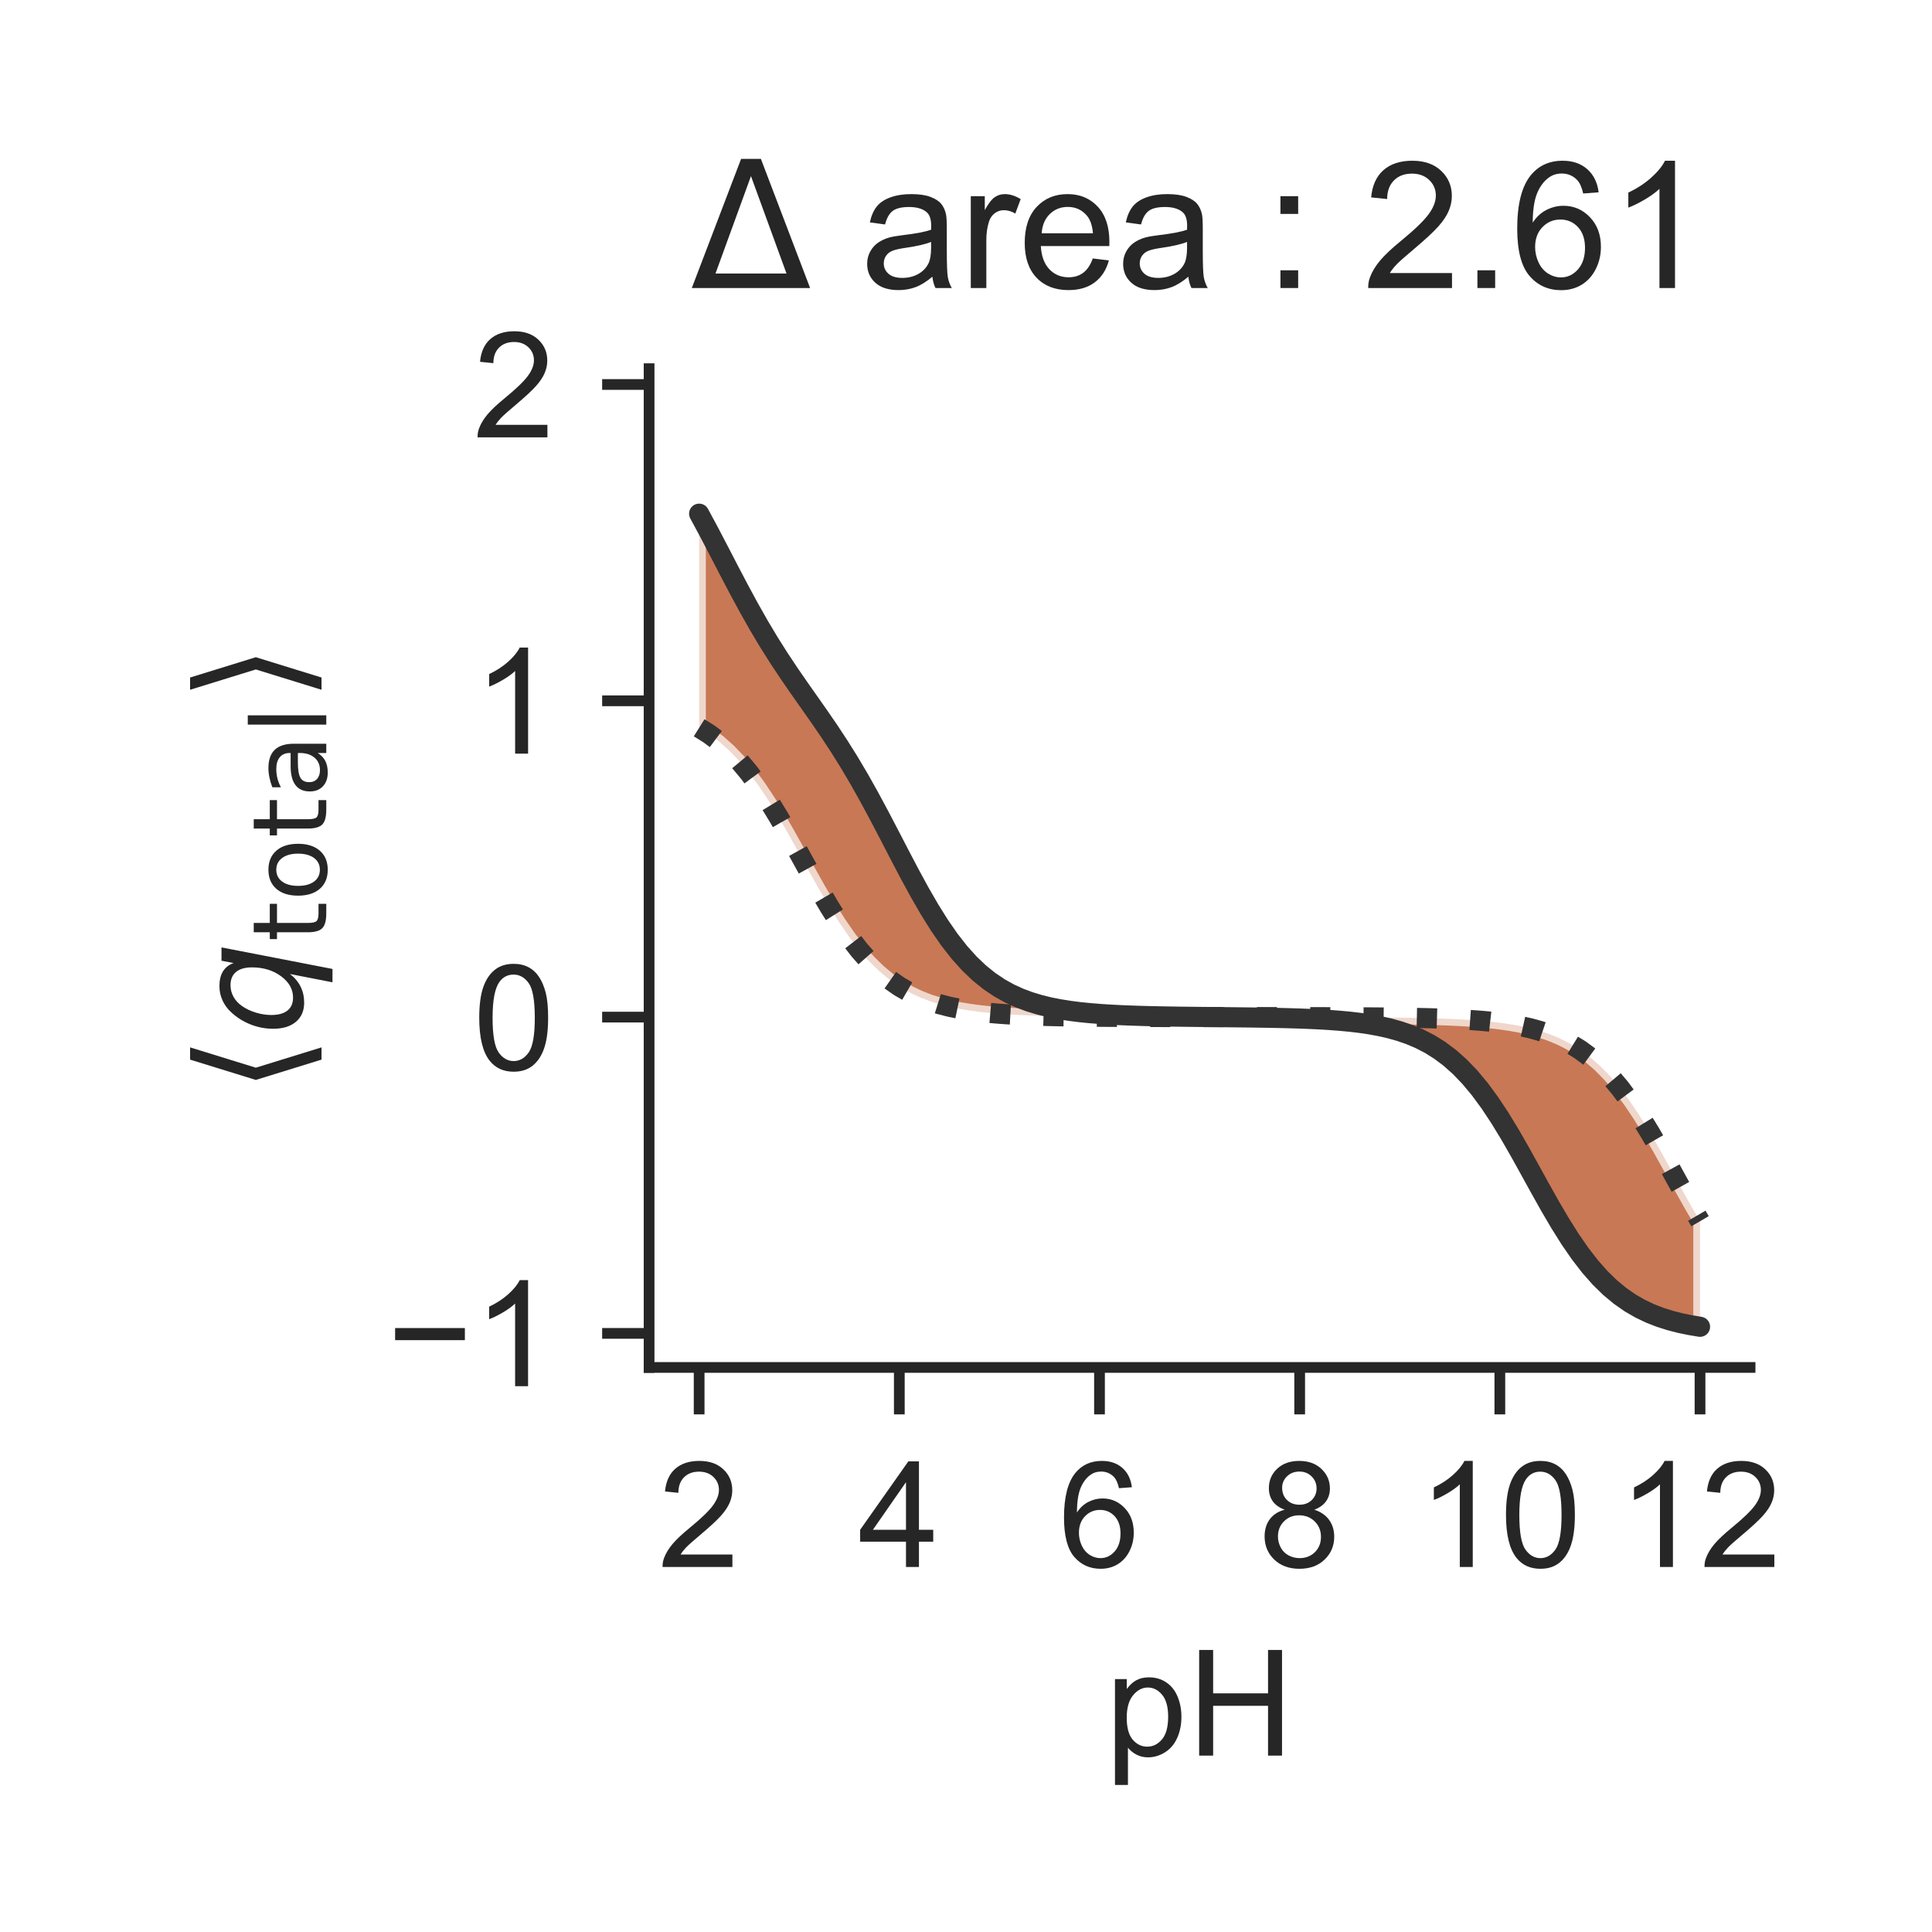 <?xml version="1.0" encoding="utf-8" standalone="no"?>
<!DOCTYPE svg PUBLIC "-//W3C//DTD SVG 1.1//EN"
  "http://www.w3.org/Graphics/SVG/1.1/DTD/svg11.dtd">
<!-- Created with matplotlib (http://matplotlib.org/) -->
<svg height="144pt" version="1.1" viewBox="0 0 144 144" width="144pt" xmlns="http://www.w3.org/2000/svg" xmlns:xlink="http://www.w3.org/1999/xlink">
 <defs>
  <style type="text/css">
*{stroke-linecap:butt;stroke-linejoin:round;}
  </style>
 </defs>
 <g id="figure_1">
  <g id="patch_1">
   <path d="M 0 144 
L 144 144 
L 144 0 
L 0 0 
z
" style="fill:#ffffff;"/>
  </g>
  <g id="axes_1">
   <g id="patch_2">
    <path d="M 48.38 101.92 
L 130.44 101.92 
L 130.44 27.48 
L 48.38 27.48 
z
" style="fill:#ffffff;"/>
   </g>
   <g id="matplotlib.axis_1">
    <g id="xtick_1">
     <g id="line2d_1">
      <defs>
       <path d="M 0 0 
L 0 3.5 
" id="m27ddde378a" style="stroke:#262626;stroke-width:0.8;"/>
      </defs>
      <g>
       <use style="fill:#262626;stroke:#262626;stroke-width:0.8;" x="52.11" xlink:href="#m27ddde378a" y="101.92"/>
      </g>
     </g>
     <g id="text_1">
      <!-- 2 -->
      <defs>
       <path d="M 50.344 8.453 
L 50.344 0 
L 3.031 0 
Q 2.938 3.172 4.047 6.109 
Q 5.859 10.938 9.828 15.625 
Q 13.812 20.312 21.344 26.469 
Q 33.016 36.031 37.109 41.625 
Q 41.219 47.219 41.219 52.203 
Q 41.219 57.422 37.469 61 
Q 33.734 64.594 27.734 64.594 
Q 21.391 64.594 17.578 60.781 
Q 13.766 56.984 13.719 50.25 
L 4.688 51.172 
Q 5.609 61.281 11.656 66.578 
Q 17.719 71.875 27.938 71.875 
Q 38.234 71.875 44.234 66.156 
Q 50.25 60.453 50.25 52 
Q 50.25 47.703 48.484 43.547 
Q 46.734 39.406 42.656 34.812 
Q 38.578 30.219 29.109 22.219 
Q 21.188 15.578 18.938 13.203 
Q 16.703 10.844 15.234 8.453 
z
" id="ArialMT-32"/>
      </defs>
      <g style="fill:#262626;" transform="translate(49.051 116.794)scale(0.11 -0.11)">
       <use xlink:href="#ArialMT-32"/>
      </g>
     </g>
    </g>
    <g id="xtick_2">
     <g id="line2d_2">
      <g>
       <use style="fill:#262626;stroke:#262626;stroke-width:0.8;" x="67.03" xlink:href="#m27ddde378a" y="101.92"/>
      </g>
     </g>
     <g id="text_2">
      <!-- 4 -->
      <defs>
       <path d="M 32.328 0 
L 32.328 17.141 
L 1.266 17.141 
L 1.266 25.203 
L 33.938 71.578 
L 41.109 71.578 
L 41.109 25.203 
L 50.781 25.203 
L 50.781 17.141 
L 41.109 17.141 
L 41.109 0 
z
M 32.328 25.203 
L 32.328 57.469 
L 9.906 25.203 
z
" id="ArialMT-34"/>
      </defs>
      <g style="fill:#262626;" transform="translate(63.971 116.794)scale(0.11 -0.11)">
       <use xlink:href="#ArialMT-34"/>
      </g>
     </g>
    </g>
    <g id="xtick_3">
     <g id="line2d_3">
      <g>
       <use style="fill:#262626;stroke:#262626;stroke-width:0.8;" x="81.95" xlink:href="#m27ddde378a" y="101.92"/>
      </g>
     </g>
     <g id="text_3">
      <!-- 6 -->
      <defs>
       <path d="M 49.75 54.047 
L 41.016 53.375 
Q 39.844 58.547 37.703 60.891 
Q 34.125 64.656 28.906 64.656 
Q 24.703 64.656 21.531 62.312 
Q 17.391 59.281 14.984 53.469 
Q 12.594 47.656 12.5 36.922 
Q 15.672 41.75 20.266 44.094 
Q 24.859 46.438 29.891 46.438 
Q 38.672 46.438 44.844 39.969 
Q 51.031 33.5 51.031 23.25 
Q 51.031 16.5 48.125 10.719 
Q 45.219 4.938 40.141 1.859 
Q 35.062 -1.219 28.609 -1.219 
Q 17.625 -1.219 10.688 6.859 
Q 3.766 14.938 3.766 33.5 
Q 3.766 54.25 11.422 63.672 
Q 18.109 71.875 29.438 71.875 
Q 37.891 71.875 43.281 67.141 
Q 48.688 62.406 49.75 54.047 
z
M 13.875 23.188 
Q 13.875 18.656 15.797 14.5 
Q 17.719 10.359 21.188 8.172 
Q 24.656 6 28.469 6 
Q 34.031 6 38.031 10.484 
Q 42.047 14.984 42.047 22.703 
Q 42.047 30.125 38.078 34.391 
Q 34.125 38.672 28.125 38.672 
Q 22.172 38.672 18.016 34.391 
Q 13.875 30.125 13.875 23.188 
z
" id="ArialMT-36"/>
      </defs>
      <g style="fill:#262626;" transform="translate(78.891 116.794)scale(0.11 -0.11)">
       <use xlink:href="#ArialMT-36"/>
      </g>
     </g>
    </g>
    <g id="xtick_4">
     <g id="line2d_4">
      <g>
       <use style="fill:#262626;stroke:#262626;stroke-width:0.8;" x="96.87" xlink:href="#m27ddde378a" y="101.92"/>
      </g>
     </g>
     <g id="text_4">
      <!-- 8 -->
      <defs>
       <path d="M 17.672 38.812 
Q 12.203 40.828 9.562 44.531 
Q 6.938 48.25 6.938 53.422 
Q 6.938 61.234 12.547 66.547 
Q 18.172 71.875 27.484 71.875 
Q 36.859 71.875 42.578 66.422 
Q 48.297 60.984 48.297 53.172 
Q 48.297 48.188 45.672 44.5 
Q 43.062 40.828 37.75 38.812 
Q 44.344 36.672 47.781 31.875 
Q 51.219 27.094 51.219 20.453 
Q 51.219 11.281 44.719 5.031 
Q 38.234 -1.219 27.641 -1.219 
Q 17.047 -1.219 10.547 5.047 
Q 4.047 11.328 4.047 20.703 
Q 4.047 27.688 7.594 32.391 
Q 11.141 37.109 17.672 38.812 
z
M 15.922 53.719 
Q 15.922 48.641 19.188 45.406 
Q 22.469 42.188 27.688 42.188 
Q 32.766 42.188 36.016 45.375 
Q 39.266 48.578 39.266 53.219 
Q 39.266 58.062 35.906 61.359 
Q 32.562 64.656 27.594 64.656 
Q 22.562 64.656 19.234 61.422 
Q 15.922 58.203 15.922 53.719 
z
M 13.094 20.656 
Q 13.094 16.891 14.875 13.375 
Q 16.656 9.859 20.172 7.922 
Q 23.688 6 27.734 6 
Q 34.031 6 38.125 10.047 
Q 42.234 14.109 42.234 20.359 
Q 42.234 26.703 38.016 30.859 
Q 33.797 35.016 27.438 35.016 
Q 21.234 35.016 17.156 30.906 
Q 13.094 26.812 13.094 20.656 
z
" id="ArialMT-38"/>
      </defs>
      <g style="fill:#262626;" transform="translate(93.811 116.794)scale(0.11 -0.11)">
       <use xlink:href="#ArialMT-38"/>
      </g>
     </g>
    </g>
    <g id="xtick_5">
     <g id="line2d_5">
      <g>
       <use style="fill:#262626;stroke:#262626;stroke-width:0.8;" x="111.79" xlink:href="#m27ddde378a" y="101.92"/>
      </g>
     </g>
     <g id="text_5">
      <!-- 10 -->
      <defs>
       <path d="M 37.25 0 
L 28.469 0 
L 28.469 56 
Q 25.297 52.984 20.141 49.953 
Q 14.984 46.922 10.891 45.406 
L 10.891 53.906 
Q 18.266 57.375 23.781 62.297 
Q 29.297 67.234 31.594 71.875 
L 37.25 71.875 
z
" id="ArialMT-31"/>
       <path d="M 4.156 35.297 
Q 4.156 48 6.766 55.734 
Q 9.375 63.484 14.516 67.672 
Q 19.672 71.875 27.484 71.875 
Q 33.25 71.875 37.594 69.547 
Q 41.938 67.234 44.766 62.859 
Q 47.609 58.5 49.219 52.219 
Q 50.828 45.953 50.828 35.297 
Q 50.828 22.703 48.234 14.969 
Q 45.656 7.234 40.5 3 
Q 35.359 -1.219 27.484 -1.219 
Q 17.141 -1.219 11.234 6.203 
Q 4.156 15.141 4.156 35.297 
z
M 13.188 35.297 
Q 13.188 17.672 17.312 11.828 
Q 21.438 6 27.484 6 
Q 33.547 6 37.672 11.859 
Q 41.797 17.719 41.797 35.297 
Q 41.797 52.984 37.672 58.781 
Q 33.547 64.594 27.391 64.594 
Q 21.344 64.594 17.719 59.469 
Q 13.188 52.938 13.188 35.297 
z
" id="ArialMT-30"/>
      </defs>
      <g style="fill:#262626;" transform="translate(105.673 116.794)scale(0.11 -0.11)">
       <use xlink:href="#ArialMT-31"/>
       <use x="55.615" xlink:href="#ArialMT-30"/>
      </g>
     </g>
    </g>
    <g id="xtick_6">
     <g id="line2d_6">
      <g>
       <use style="fill:#262626;stroke:#262626;stroke-width:0.8;" x="126.71" xlink:href="#m27ddde378a" y="101.92"/>
      </g>
     </g>
     <g id="text_6">
      <!-- 12 -->
      <g style="fill:#262626;" transform="translate(120.593 116.794)scale(0.11 -0.11)">
       <use xlink:href="#ArialMT-31"/>
       <use x="55.615" xlink:href="#ArialMT-32"/>
      </g>
     </g>
    </g>
    <g id="text_7">
     <!-- pH -->
     <defs>
      <path d="M 6.594 -19.875 
L 6.594 51.859 
L 14.594 51.859 
L 14.594 45.125 
Q 17.438 49.078 21 51.047 
Q 24.562 53.031 29.641 53.031 
Q 36.281 53.031 41.359 49.609 
Q 46.438 46.188 49.016 39.953 
Q 51.609 33.734 51.609 26.312 
Q 51.609 18.359 48.75 11.984 
Q 45.906 5.609 40.453 2.219 
Q 35.016 -1.172 29 -1.172 
Q 24.609 -1.172 21.109 0.688 
Q 17.625 2.547 15.375 5.375 
L 15.375 -19.875 
z
M 14.547 25.641 
Q 14.547 15.625 18.594 10.844 
Q 22.656 6.062 28.422 6.062 
Q 34.281 6.062 38.453 11.016 
Q 42.625 15.969 42.625 26.375 
Q 42.625 36.281 38.547 41.203 
Q 34.469 46.141 28.812 46.141 
Q 23.188 46.141 18.859 40.891 
Q 14.547 35.641 14.547 25.641 
z
" id="ArialMT-70"/>
      <path d="M 8.016 0 
L 8.016 71.578 
L 17.484 71.578 
L 17.484 42.188 
L 54.688 42.188 
L 54.688 71.578 
L 64.156 71.578 
L 64.156 0 
L 54.688 0 
L 54.688 33.734 
L 17.484 33.734 
L 17.484 0 
z
" id="ArialMT-48"/>
     </defs>
     <g style="fill:#262626;" transform="translate(82.379 130.853)scale(0.11 -0.11)">
      <use xlink:href="#ArialMT-70"/>
      <use x="55.615" xlink:href="#ArialMT-48"/>
     </g>
    </g>
   </g>
   <g id="matplotlib.axis_2">
    <g id="ytick_1">
     <g id="line2d_7">
      <defs>
       <path d="M 0 0 
L -3.5 0 
" id="m17139e4a57" style="stroke:#262626;stroke-width:0.8;"/>
      </defs>
      <g>
       <use style="fill:#262626;stroke:#262626;stroke-width:0.8;" x="48.38" xlink:href="#m17139e4a57" y="99.383"/>
      </g>
     </g>
     <g id="text_8">
      <!-- −1 -->
      <defs>
       <path d="M 52.828 31.203 
L 5.562 31.203 
L 5.562 39.406 
L 52.828 39.406 
z
" id="ArialMT-2212"/>
      </defs>
      <g style="fill:#262626;" transform="translate(28.838 103.32)scale(0.11 -0.11)">
       <use xlink:href="#ArialMT-2212"/>
       <use x="58.398" xlink:href="#ArialMT-31"/>
      </g>
     </g>
    </g>
    <g id="ytick_2">
     <g id="line2d_8">
      <g>
       <use style="fill:#262626;stroke:#262626;stroke-width:0.8;" x="48.38" xlink:href="#m17139e4a57" y="75.809"/>
      </g>
     </g>
     <g id="text_9">
      <!-- 0 -->
      <g style="fill:#262626;" transform="translate(35.263 79.745)scale(0.11 -0.11)">
       <use xlink:href="#ArialMT-30"/>
      </g>
     </g>
    </g>
    <g id="ytick_3">
     <g id="line2d_9">
      <g>
       <use style="fill:#262626;stroke:#262626;stroke-width:0.8;" x="48.38" xlink:href="#m17139e4a57" y="52.234"/>
      </g>
     </g>
     <g id="text_10">
      <!-- 1 -->
      <g style="fill:#262626;" transform="translate(35.263 56.17)scale(0.11 -0.11)">
       <use xlink:href="#ArialMT-31"/>
      </g>
     </g>
    </g>
    <g id="ytick_4">
     <g id="line2d_10">
      <g>
       <use style="fill:#262626;stroke:#262626;stroke-width:0.8;" x="48.38" xlink:href="#m17139e4a57" y="28.659"/>
      </g>
     </g>
     <g id="text_11">
      <!-- 2 -->
      <g style="fill:#262626;" transform="translate(35.263 32.596)scale(0.11 -0.11)">
       <use xlink:href="#ArialMT-32"/>
      </g>
     </g>
    </g>
    <g id="text_12">
     <!-- $\langle q_\mathsf{total} \rangle$ -->
     <defs>
      <path d="M 8.938 31.344 
L 22.703 75.875 
L 31 75.875 
L 17.234 31.344 
L 31 -13.188 
L 22.703 -13.188 
z
" id="DejaVuSans-27e8"/>
      <path d="M 41.703 8.203 
Q 38.094 3.469 33.172 1.016 
Q 28.266 -1.422 22.312 -1.422 
Q 14.016 -1.422 9.297 4.172 
Q 4.594 9.766 4.594 19.578 
Q 4.594 27.484 7.5 34.859 
Q 10.406 42.234 15.828 48.094 
Q 19.344 51.906 23.906 53.953 
Q 28.469 56 33.5 56 
Q 39.547 56 43.453 53.609 
Q 47.359 51.219 49.125 46.391 
L 50.688 54.594 
L 59.719 54.594 
L 45.125 -20.609 
L 36.078 -20.609 
z
M 13.922 20.906 
Q 13.922 13.672 16.938 9.891 
Q 19.969 6.109 25.688 6.109 
Q 34.188 6.109 40.188 14.234 
Q 46.188 22.359 46.188 33.984 
Q 46.188 41.016 43.078 44.75 
Q 39.984 48.484 34.188 48.484 
Q 29.938 48.484 26.312 46.5 
Q 22.703 44.531 20.016 40.719 
Q 17.188 36.719 15.547 31.344 
Q 13.922 25.984 13.922 20.906 
z
" id="DejaVuSans-Oblique-71"/>
      <path d="M 18.312 70.219 
L 18.312 54.688 
L 36.812 54.688 
L 36.812 47.703 
L 18.312 47.703 
L 18.312 18.016 
Q 18.312 11.328 20.141 9.422 
Q 21.969 7.516 27.594 7.516 
L 36.812 7.516 
L 36.812 0 
L 27.594 0 
Q 17.188 0 13.234 3.875 
Q 9.281 7.766 9.281 18.016 
L 9.281 47.703 
L 2.688 47.703 
L 2.688 54.688 
L 9.281 54.688 
L 9.281 70.219 
z
" id="DejaVuSans-74"/>
      <path d="M 30.609 48.391 
Q 23.391 48.391 19.188 42.75 
Q 14.984 37.109 14.984 27.297 
Q 14.984 17.484 19.156 11.844 
Q 23.344 6.203 30.609 6.203 
Q 37.797 6.203 41.984 11.859 
Q 46.188 17.531 46.188 27.297 
Q 46.188 37.016 41.984 42.703 
Q 37.797 48.391 30.609 48.391 
z
M 30.609 56 
Q 42.328 56 49.016 48.375 
Q 55.719 40.766 55.719 27.297 
Q 55.719 13.875 49.016 6.219 
Q 42.328 -1.422 30.609 -1.422 
Q 18.844 -1.422 12.172 6.219 
Q 5.516 13.875 5.516 27.297 
Q 5.516 40.766 12.172 48.375 
Q 18.844 56 30.609 56 
z
" id="DejaVuSans-6f"/>
      <path d="M 34.281 27.484 
Q 23.391 27.484 19.188 25 
Q 14.984 22.516 14.984 16.5 
Q 14.984 11.719 18.141 8.906 
Q 21.297 6.109 26.703 6.109 
Q 34.188 6.109 38.703 11.406 
Q 43.219 16.703 43.219 25.484 
L 43.219 27.484 
z
M 52.203 31.203 
L 52.203 0 
L 43.219 0 
L 43.219 8.297 
Q 40.141 3.328 35.547 0.953 
Q 30.953 -1.422 24.312 -1.422 
Q 15.922 -1.422 10.953 3.297 
Q 6 8.016 6 15.922 
Q 6 25.141 12.172 29.828 
Q 18.359 34.516 30.609 34.516 
L 43.219 34.516 
L 43.219 35.406 
Q 43.219 41.609 39.141 45 
Q 35.062 48.391 27.688 48.391 
Q 23 48.391 18.547 47.266 
Q 14.109 46.141 10.016 43.891 
L 10.016 52.203 
Q 14.938 54.109 19.578 55.047 
Q 24.219 56 28.609 56 
Q 40.484 56 46.344 49.844 
Q 52.203 43.703 52.203 31.203 
z
" id="DejaVuSans-61"/>
      <path d="M 9.422 75.984 
L 18.406 75.984 
L 18.406 0 
L 9.422 0 
z
" id="DejaVuSans-6c"/>
      <path d="M 30.078 31.344 
L 16.312 -13.188 
L 8.016 -13.188 
L 21.781 31.344 
L 8.016 75.875 
L 16.312 75.875 
z
" id="DejaVuSans-27e9"/>
     </defs>
     <g style="fill:#262626;" transform="translate(22.528 81.475)rotate(-90)scale(0.11 -0.11)">
      <use transform="translate(0 0.125)" xlink:href="#DejaVuSans-27e8"/>
      <use transform="translate(39.014 0.125)" xlink:href="#DejaVuSans-Oblique-71"/>
      <use transform="translate(102.49 -16.281)scale(0.7)" xlink:href="#DejaVuSans-74"/>
      <use transform="translate(129.937 -16.281)scale(0.7)" xlink:href="#DejaVuSans-6f"/>
      <use transform="translate(172.764 -16.281)scale(0.7)" xlink:href="#DejaVuSans-74"/>
      <use transform="translate(200.21 -16.281)scale(0.7)" xlink:href="#DejaVuSans-61"/>
      <use transform="translate(243.105 -16.281)scale(0.7)" xlink:href="#DejaVuSans-6c"/>
      <use transform="translate(265.288 0.125)" xlink:href="#DejaVuSans-27e9"/>
     </g>
    </g>
   </g>
   <g id="PolyCollection_1">
    <defs>
     <path d="M 52.11 -89.754 
L 52.11 -89.754 
L 52.856 -89.288 
L 53.602 -88.729 
L 54.348 -88.066 
L 55.094 -87.289 
L 55.84 -86.394 
L 56.586 -85.38 
L 57.332 -84.254 
L 58.078 -83.029 
L 58.824 -81.73 
L 59.57 -80.386 
L 60.316 -79.031 
L 61.062 -77.701 
L 61.808 -76.428 
L 62.554 -75.241 
L 63.3 -74.158 
L 64.046 -73.191 
L 64.792 -72.344 
L 65.538 -71.614 
L 66.284 -70.994 
L 67.03 -70.473 
L 67.776 -70.041 
L 68.522 -69.684 
L 69.268 -69.393 
L 70.014 -69.156 
L 70.76 -68.964 
L 71.506 -68.809 
L 72.252 -68.685 
L 72.998 -68.585 
L 73.744 -68.505 
L 74.49 -68.441 
L 75.236 -68.39 
L 75.982 -68.35 
L 76.728 -68.317 
L 77.474 -68.292 
L 78.22 -68.271 
L 78.966 -68.255 
L 79.712 -68.242 
L 80.458 -68.231 
L 81.204 -68.223 
L 81.95 -68.217 
L 82.696 -68.211 
L 83.442 -68.207 
L 84.188 -68.204 
L 84.934 -68.201 
L 85.68 -68.199 
L 86.426 -68.198 
L 87.172 -68.196 
L 87.918 -68.195 
L 88.664 -68.194 
L 89.41 -68.194 
L 90.156 -68.193 
L 90.902 -68.192 
L 91.648 -68.192 
L 92.394 -68.191 
L 93.14 -68.191 
L 93.886 -68.19 
L 94.632 -68.19 
L 95.378 -68.189 
L 96.124 -68.188 
L 96.87 -68.187 
L 97.616 -68.186 
L 98.362 -68.185 
L 99.108 -68.183 
L 99.854 -68.181 
L 100.6 -68.178 
L 101.346 -68.174 
L 102.092 -68.17 
L 102.838 -68.164 
L 103.584 -68.157 
L 104.33 -68.149 
L 105.076 -68.138 
L 105.822 -68.124 
L 106.568 -68.106 
L 107.314 -68.084 
L 108.06 -68.057 
L 108.806 -68.022 
L 109.552 -67.978 
L 110.298 -67.924 
L 111.044 -67.856 
L 111.79 -67.77 
L 112.536 -67.664 
L 113.282 -67.531 
L 114.028 -67.366 
L 114.774 -67.161 
L 115.52 -66.909 
L 116.266 -66.599 
L 117.012 -66.221 
L 117.758 -65.763 
L 118.504 -65.214 
L 119.25 -64.562 
L 119.996 -63.797 
L 120.742 -62.914 
L 121.488 -61.912 
L 122.234 -60.796 
L 122.98 -59.581 
L 123.726 -58.288 
L 124.472 -56.946 
L 125.218 -55.591 
L 125.964 -54.257 
L 126.71 -52.977 
L 126.71 -52.977 
L 126.71 -45.11 
L 125.964 -45.235 
L 125.218 -45.389 
L 124.472 -45.581 
L 123.726 -45.818 
L 122.98 -46.11 
L 122.234 -46.466 
L 121.488 -46.898 
L 120.742 -47.419 
L 119.996 -48.039 
L 119.25 -48.769 
L 118.504 -49.616 
L 117.758 -50.583 
L 117.012 -51.666 
L 116.266 -52.854 
L 115.52 -54.126 
L 114.774 -55.457 
L 114.028 -56.811 
L 113.282 -58.156 
L 112.536 -59.455 
L 111.79 -60.679 
L 111.044 -61.806 
L 110.298 -62.82 
L 109.552 -63.715 
L 108.806 -64.491 
L 108.06 -65.154 
L 107.314 -65.713 
L 106.568 -66.179 
L 105.822 -66.565 
L 105.076 -66.881 
L 104.33 -67.138 
L 103.584 -67.347 
L 102.838 -67.516 
L 102.092 -67.652 
L 101.346 -67.761 
L 100.6 -67.849 
L 99.854 -67.919 
L 99.108 -67.975 
L 98.362 -68.02 
L 97.616 -68.055 
L 96.87 -68.084 
L 96.124 -68.107 
L 95.378 -68.126 
L 94.632 -68.141 
L 93.886 -68.154 
L 93.14 -68.164 
L 92.394 -68.173 
L 91.648 -68.181 
L 90.902 -68.189 
L 90.156 -68.197 
L 89.41 -68.204 
L 88.664 -68.213 
L 87.918 -68.222 
L 87.172 -68.234 
L 86.426 -68.247 
L 85.68 -68.263 
L 84.934 -68.284 
L 84.188 -68.309 
L 83.442 -68.34 
L 82.696 -68.379 
L 81.95 -68.427 
L 81.204 -68.488 
L 80.458 -68.564 
L 79.712 -68.659 
L 78.966 -68.778 
L 78.22 -68.925 
L 77.474 -69.108 
L 76.728 -69.335 
L 75.982 -69.613 
L 75.236 -69.955 
L 74.49 -70.371 
L 73.744 -70.873 
L 72.998 -71.474 
L 72.252 -72.185 
L 71.506 -73.015 
L 70.76 -73.969 
L 70.014 -75.047 
L 69.268 -76.241 
L 68.522 -77.536 
L 67.776 -78.909 
L 67.03 -80.332 
L 66.284 -81.772 
L 65.538 -83.199 
L 64.792 -84.587 
L 64.046 -85.916 
L 63.3 -87.178 
L 62.554 -88.371 
L 61.808 -89.504 
L 61.062 -90.592 
L 60.316 -91.655 
L 59.57 -92.715 
L 58.824 -93.796 
L 58.078 -94.918 
L 57.332 -96.097 
L 56.586 -97.344 
L 55.84 -98.66 
L 55.094 -100.037 
L 54.348 -101.458 
L 53.602 -102.897 
L 52.856 -104.326 
L 52.11 -105.712 
z
" id="m431fb16b64" style="stroke:#ffffff;stroke-opacity:0.7;"/>
    </defs>
    <g clip-path="url(#pe4b10a9f28)">
     <use style="fill:#b1400d;fill-opacity:0.7;stroke:#ffffff;stroke-opacity:0.7;" x="0" xlink:href="#m431fb16b64" y="144"/>
    </g>
   </g>
   <g id="line2d_11">
    <path clip-path="url(#pe4b10a9f28)" d="M 52.11 54.246 
L 52.856 54.712 
L 53.602 55.271 
L 54.348 55.934 
L 55.094 56.711 
L 55.84 57.606 
L 56.586 58.62 
L 57.332 59.746 
L 58.078 60.971 
L 58.824 62.27 
L 59.57 63.614 
L 60.316 64.969 
L 61.062 66.299 
L 61.808 67.572 
L 62.554 68.759 
L 63.3 69.842 
L 64.046 70.809 
L 64.792 71.656 
L 65.538 72.386 
L 66.284 73.006 
L 67.03 73.527 
L 67.776 73.959 
L 68.522 74.316 
L 69.268 74.607 
L 70.014 74.844 
L 70.76 75.036 
L 71.506 75.191 
L 72.252 75.315 
L 72.998 75.415 
L 73.744 75.495 
L 74.49 75.559 
L 75.236 75.61 
L 75.982 75.65 
L 76.728 75.683 
L 77.474 75.708 
L 78.22 75.729 
L 78.966 75.745 
L 79.712 75.758 
L 80.458 75.769 
L 81.204 75.777 
L 81.95 75.783 
L 82.696 75.789 
L 83.442 75.793 
L 84.188 75.796 
L 84.934 75.799 
L 85.68 75.801 
L 86.426 75.802 
L 87.172 75.804 
L 87.918 75.805 
L 88.664 75.806 
L 89.41 75.806 
L 90.156 75.807 
L 90.902 75.808 
L 91.648 75.808 
L 92.394 75.809 
L 93.14 75.809 
L 93.886 75.81 
L 94.632 75.81 
L 95.378 75.811 
L 96.124 75.812 
L 96.87 75.813 
L 97.616 75.814 
L 98.362 75.815 
L 99.108 75.817 
L 99.854 75.819 
L 100.6 75.822 
L 101.346 75.826 
L 102.092 75.83 
L 102.838 75.836 
L 103.584 75.843 
L 104.33 75.851 
L 105.076 75.862 
L 105.822 75.876 
L 106.568 75.894 
L 107.314 75.916 
L 108.06 75.943 
L 108.806 75.978 
L 109.552 76.022 
L 110.298 76.076 
L 111.044 76.144 
L 111.79 76.23 
L 112.536 76.336 
L 113.282 76.469 
L 114.028 76.634 
L 114.774 76.839 
L 115.52 77.091 
L 116.266 77.401 
L 117.012 77.779 
L 117.758 78.237 
L 118.504 78.786 
L 119.25 79.438 
L 119.996 80.203 
L 120.742 81.086 
L 121.488 82.088 
L 122.234 83.204 
L 122.98 84.419 
L 123.726 85.712 
L 124.472 87.054 
L 125.218 88.409 
L 125.964 89.743 
L 126.71 91.023 
" style="fill:none;stroke:#333333;stroke-dasharray:1.5,2.475;stroke-dashoffset:0;stroke-width:1.5;"/>
   </g>
   <g id="line2d_12">
    <path clip-path="url(#pe4b10a9f28)" d="M 52.11 38.288 
L 52.856 39.674 
L 53.602 41.103 
L 54.348 42.542 
L 55.094 43.963 
L 55.84 45.34 
L 56.586 46.656 
L 57.332 47.903 
L 58.078 49.082 
L 58.824 50.204 
L 59.57 51.285 
L 60.316 52.345 
L 61.062 53.408 
L 61.808 54.496 
L 62.554 55.629 
L 63.3 56.822 
L 64.046 58.084 
L 64.792 59.413 
L 65.538 60.801 
L 66.284 62.228 
L 67.03 63.668 
L 67.776 65.091 
L 68.522 66.464 
L 69.268 67.759 
L 70.014 68.953 
L 70.76 70.031 
L 71.506 70.985 
L 72.252 71.815 
L 72.998 72.526 
L 73.744 73.127 
L 74.49 73.629 
L 75.236 74.045 
L 75.982 74.387 
L 76.728 74.665 
L 77.474 74.892 
L 78.22 75.075 
L 78.966 75.222 
L 79.712 75.341 
L 80.458 75.436 
L 81.204 75.512 
L 81.95 75.573 
L 82.696 75.621 
L 83.442 75.66 
L 84.188 75.691 
L 84.934 75.716 
L 85.68 75.737 
L 86.426 75.753 
L 87.172 75.766 
L 87.918 75.778 
L 88.664 75.787 
L 89.41 75.796 
L 90.156 75.803 
L 90.902 75.811 
L 91.648 75.819 
L 92.394 75.827 
L 93.14 75.836 
L 93.886 75.846 
L 94.632 75.859 
L 95.378 75.874 
L 96.124 75.893 
L 96.87 75.916 
L 97.616 75.945 
L 98.362 75.98 
L 99.108 76.025 
L 99.854 76.081 
L 100.6 76.151 
L 101.346 76.239 
L 102.092 76.348 
L 102.838 76.484 
L 103.584 76.653 
L 104.33 76.862 
L 105.076 77.119 
L 105.822 77.435 
L 106.568 77.821 
L 107.314 78.287 
L 108.06 78.846 
L 108.806 79.509 
L 109.552 80.285 
L 110.298 81.18 
L 111.044 82.194 
L 111.79 83.321 
L 112.536 84.545 
L 113.282 85.844 
L 114.028 87.189 
L 114.774 88.543 
L 115.52 89.874 
L 116.266 91.146 
L 117.012 92.334 
L 117.758 93.417 
L 118.504 94.384 
L 119.25 95.231 
L 119.996 95.961 
L 120.742 96.581 
L 121.488 97.102 
L 122.234 97.534 
L 122.98 97.89 
L 123.726 98.182 
L 124.472 98.419 
L 125.218 98.611 
L 125.964 98.765 
L 126.71 98.89 
" style="fill:none;stroke:#333333;stroke-linecap:round;stroke-width:1.5;"/>
   </g>
   <g id="patch_3">
    <path d="M 48.38 101.92 
L 48.38 27.48 
" style="fill:none;stroke:#262626;stroke-linecap:square;stroke-linejoin:miter;stroke-width:0.8;"/>
   </g>
   <g id="patch_4">
    <path d="M 48.38 101.92 
L 130.44 101.92 
" style="fill:none;stroke:#262626;stroke-linecap:square;stroke-linejoin:miter;stroke-width:0.8;"/>
   </g>
   <g id="text_13">
    <!-- $\Delta$ area : 2.61 -->
    <defs>
     <path d="M 34.188 63.188 
L 14.156 8.203 
L 54.25 8.203 
z
M 0.781 0 
L 28.609 72.906 
L 39.797 72.906 
L 67.578 0 
z
" id="DejaVuSans-394"/>
     <path id="ArialMT-20"/>
     <path d="M 40.438 6.391 
Q 35.547 2.25 31.031 0.531 
Q 26.516 -1.172 21.344 -1.172 
Q 12.797 -1.172 8.203 3 
Q 3.609 7.172 3.609 13.672 
Q 3.609 17.484 5.344 20.625 
Q 7.078 23.781 9.891 25.688 
Q 12.703 27.594 16.219 28.562 
Q 18.797 29.25 24.031 29.891 
Q 34.672 31.156 39.703 32.906 
Q 39.75 34.719 39.75 35.203 
Q 39.75 40.578 37.25 42.781 
Q 33.891 45.75 27.25 45.75 
Q 21.047 45.75 18.094 43.578 
Q 15.141 41.406 13.719 35.891 
L 5.125 37.062 
Q 6.297 42.578 8.984 45.969 
Q 11.672 49.359 16.75 51.188 
Q 21.828 53.031 28.516 53.031 
Q 35.156 53.031 39.297 51.469 
Q 43.453 49.906 45.406 47.531 
Q 47.359 45.172 48.141 41.547 
Q 48.578 39.312 48.578 33.453 
L 48.578 21.734 
Q 48.578 9.469 49.141 6.219 
Q 49.703 2.984 51.375 0 
L 42.188 0 
Q 40.828 2.734 40.438 6.391 
z
M 39.703 26.031 
Q 34.906 24.078 25.344 22.703 
Q 19.922 21.922 17.672 20.938 
Q 15.438 19.969 14.203 18.094 
Q 12.984 16.219 12.984 13.922 
Q 12.984 10.406 15.641 8.062 
Q 18.312 5.719 23.438 5.719 
Q 28.516 5.719 32.469 7.938 
Q 36.422 10.156 38.281 14.016 
Q 39.703 17 39.703 22.797 
z
" id="ArialMT-61"/>
     <path d="M 6.5 0 
L 6.5 51.859 
L 14.406 51.859 
L 14.406 44 
Q 17.438 49.516 20 51.266 
Q 22.562 53.031 25.641 53.031 
Q 30.078 53.031 34.672 50.203 
L 31.641 42.047 
Q 28.422 43.953 25.203 43.953 
Q 22.312 43.953 20.016 42.219 
Q 17.719 40.484 16.75 37.406 
Q 15.281 32.719 15.281 27.156 
L 15.281 0 
z
" id="ArialMT-72"/>
     <path d="M 42.094 16.703 
L 51.172 15.578 
Q 49.031 7.625 43.219 3.219 
Q 37.406 -1.172 28.375 -1.172 
Q 17 -1.172 10.328 5.828 
Q 3.656 12.844 3.656 25.484 
Q 3.656 38.578 10.391 45.797 
Q 17.141 53.031 27.875 53.031 
Q 38.281 53.031 44.875 45.953 
Q 51.469 38.875 51.469 26.031 
Q 51.469 25.25 51.422 23.688 
L 12.75 23.688 
Q 13.234 15.141 17.578 10.594 
Q 21.922 6.062 28.422 6.062 
Q 33.25 6.062 36.672 8.594 
Q 40.094 11.141 42.094 16.703 
z
M 13.234 30.906 
L 42.188 30.906 
Q 41.609 37.453 38.875 40.719 
Q 34.672 45.797 27.984 45.797 
Q 21.922 45.797 17.797 41.75 
Q 13.672 37.703 13.234 30.906 
z
" id="ArialMT-65"/>
     <path d="M 9.031 41.844 
L 9.031 51.859 
L 19.047 51.859 
L 19.047 41.844 
z
M 9.031 0 
L 9.031 10.016 
L 19.047 10.016 
L 19.047 0 
z
" id="ArialMT-3a"/>
     <path d="M 9.078 0 
L 9.078 10.016 
L 19.094 10.016 
L 19.094 0 
z
" id="ArialMT-2e"/>
    </defs>
    <g style="fill:#262626;" transform="translate(51.46 21.48)scale(0.132 -0.132)">
     <use transform="translate(0 0.094)" xlink:href="#DejaVuSans-394"/>
     <use transform="translate(68.408 0.094)" xlink:href="#ArialMT-20"/>
     <use transform="translate(96.191 0.094)" xlink:href="#ArialMT-61"/>
     <use transform="translate(151.807 0.094)" xlink:href="#ArialMT-72"/>
     <use transform="translate(185.107 0.094)" xlink:href="#ArialMT-65"/>
     <use transform="translate(240.723 0.094)" xlink:href="#ArialMT-61"/>
     <use transform="translate(296.338 0.094)" xlink:href="#ArialMT-20"/>
     <use transform="translate(324.121 0.094)" xlink:href="#ArialMT-3a"/>
     <use transform="translate(351.904 0.094)" xlink:href="#ArialMT-20"/>
     <use transform="translate(379.688 0.094)" xlink:href="#ArialMT-32"/>
     <use transform="translate(435.303 0.094)" xlink:href="#ArialMT-2e"/>
     <use transform="translate(463.086 0.094)" xlink:href="#ArialMT-36"/>
     <use transform="translate(518.701 0.094)" xlink:href="#ArialMT-31"/>
    </g>
   </g>
  </g>
 </g>
 <defs>
  <clipPath id="pe4b10a9f28">
   <rect height="74.44" width="82.06" x="48.38" y="27.48"/>
  </clipPath>
 </defs>
</svg>
